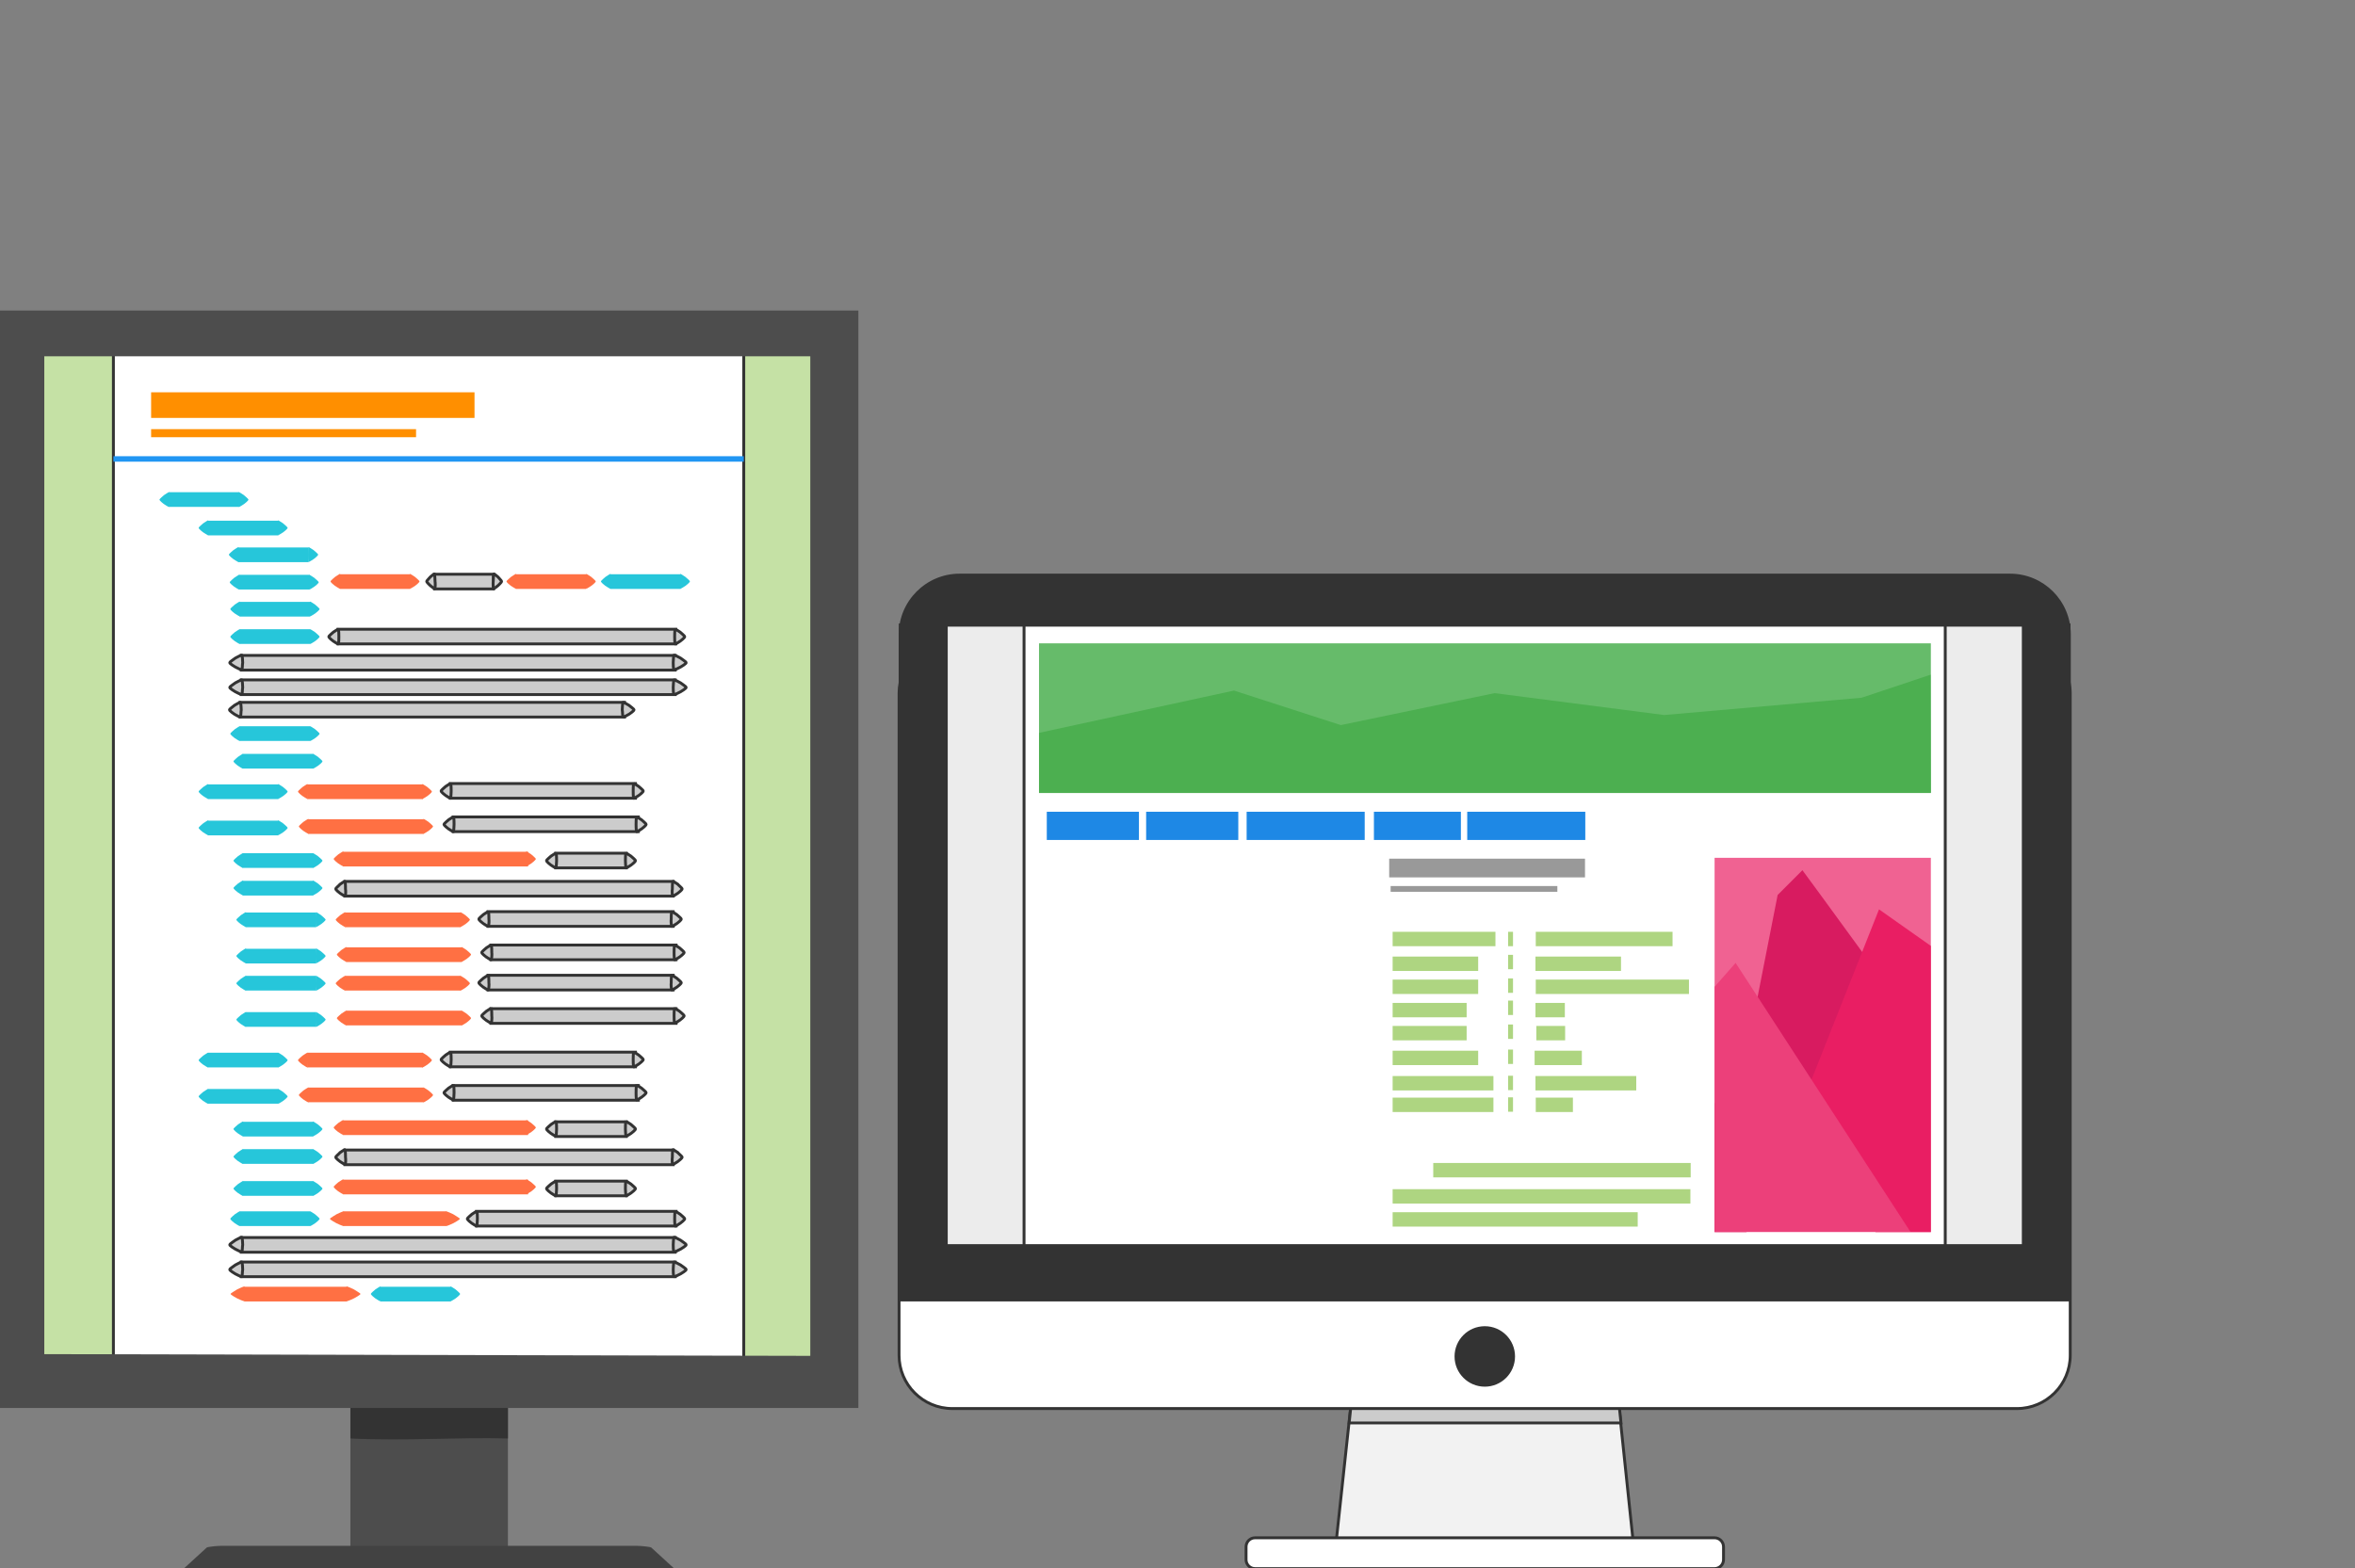 <?xml version="1.0" encoding="utf-8"?>
<!-- Generator: Adobe Illustrator 19.0.0, SVG Export Plug-In . SVG Version: 6.00 Build 0)  -->
<svg version="1.1" id="Layer_1" xmlns="http://www.w3.org/2000/svg" xmlns:xlink="http://www.w3.org/1999/xlink" x="0px" y="0px"
	 viewBox="334 -197.7 817.8 544.7" style="enable-background:new 334 -197.7 817.8 544.7;" xml:space="preserve">
<rect x="334" y="-197.7" width="817.8" height="544.7" fill="#808080" stroke="none"/>
<style type="text/css">
	.st0{fill:#4D4D4D;}
	.st1{fill:#333333;}
	.st2{fill:#C5E1A5;}
	.st3{fill:#FFFFFF;stroke:#333333;stroke-miterlimit:10;}
	.st4{fill:#424242;}
	.st5{fill:#FF8F00;}
	.st6{fill:#26C6DA;}
	.st7{fill:#CCCCCC;stroke:#333333;stroke-miterlimit:10;}
	.st8{fill:#FF7043;}
	.st9{fill:#2196F3;}
	.st10{fill:#F2F2F2;stroke:#333333;stroke-miterlimit:10;}
	.st11{fill:#ECECEC;stroke:#333333;stroke-miterlimit:10;}
	.st12{fill:#66BB6A;}
	.st13{fill:#1E88E5;}
	.st14{fill:#F06292;}
	.st15{fill:#D81B60;}
	.st16{fill:#999999;}
	.st17{fill:#AED581;}
	.st18{fill:#E91E63;}
	.st19{fill:#EC407A;}
	.st20{fill:#4CAF50;}
</style>
<g transform="translate(296.98 64.867)">
	<path class="st0" d="M158.7,191.9h54.7v85.8c-17.1-1-35,1.7-54.7,0V191.9z"/>
	<path class="st1" d="M158.7,191.9h54.7v45.2c-17.1-0.5-35,0.9-54.7,0V191.9z"/>
	<rect x="47.3" y="-149.4" class="st2" width="277.1" height="362.5"/>
	<rect x="76.4" y="-149.4" class="st3" width="218.9" height="362.5"/>
	<path class="st0" d="M37,226.5h298.1v-381.2H37V226.5z M52.4,207.8v-346.6h266v347.2L52.4,207.8z"/>
	<path class="st4" d="M102.2,283.1h167.6c0.9,0,2-0.3,1.6-0.6l-8.2-7.5c-0.3-0.3-3.8-0.6-4.7-0.6h-145c-0.9,0-4.4,0.3-4.7,0.6
		l-8.2,7.5C100.3,282.8,101.3,283.1,102.2,283.1z"/>
	<rect x="89.5" y="-126.3" class="st5" width="112.3" height="8.9"/>
	<rect x="95.6" y="-91.6" class="st6" width="24.5" height="5.1"/>
	<path class="st6" d="M95.7-86.5c-0.2,0.1-1.6-0.9-1.8-1s-1.5-1.2-1.5-1.5s1.4-1.4,1.6-1.6c0.2-0.1,1.6-1.1,1.7-1
		c0.2,0.1,0.2,2.3,0.2,2.6C95.9-88.7,95.8-86.6,95.7-86.5L95.7-86.5z"/>
	<path class="st6" d="M120-86.5c0.2,0.1,1.6-0.9,1.8-1s1.5-1.2,1.5-1.5s-1.4-1.4-1.6-1.6c-0.2-0.1-1.6-1.1-1.7-1
		c-0.2,0.1-0.2,2.3-0.2,2.6C119.8-88.7,119.9-86.6,120-86.5L120-86.5z"/>
	<rect x="109.2" y="-81.7" class="st6" width="24.5" height="5.1"/>
	<path class="st6" d="M109.3-76.7c-0.2,0.1-1.6-0.9-1.8-1s-1.5-1.2-1.5-1.5s1.4-1.4,1.6-1.6c0.2-0.1,1.6-1.1,1.7-1
		c0.2,0.1,0.2,2.3,0.2,2.6C109.5-78.9,109.4-76.8,109.3-76.7L109.3-76.7z"/>
	<path class="st6" d="M133.6-76.7c0.2,0.1,1.6-0.9,1.8-1s1.5-1.2,1.5-1.5s-1.4-1.4-1.6-1.6c-0.2-0.1-1.6-1.1-1.7-1
		c-0.2,0.1-0.2,2.3-0.2,2.6C133.4-78.9,133.5-76.8,133.6-76.7L133.6-76.7z"/>
	<rect x="119.7" y="-72.4" class="st6" width="24.5" height="5.1"/>
	<path class="st6" d="M119.8-67.4c-0.2,0.1-1.6-0.9-1.8-1s-1.5-1.2-1.5-1.5s1.4-1.4,1.6-1.6c0.2-0.1,1.6-1.1,1.7-1
		c0.2,0.1,0.2,2.3,0.2,2.6C120.1-69.6,120-67.5,119.8-67.4L119.8-67.4z"/>
	<path class="st6" d="M144.2-67.4c0.2,0.1,1.6-0.9,1.8-1s1.5-1.2,1.5-1.5s-1.4-1.4-1.6-1.6c-0.2-0.1-1.6-1.1-1.7-1
		c-0.2,0.1-0.2,2.3-0.2,2.6S144-67.5,144.2-67.4L144.2-67.4z"/>
	<rect x="120" y="-62.9" class="st6" width="24.5" height="5.1"/>
	<path class="st6" d="M120.1-57.8c-0.2,0.1-1.6-0.9-1.8-1s-1.5-1.2-1.5-1.5s1.4-1.4,1.6-1.6c0.2-0.1,1.6-1.1,1.7-1
		c0.2,0.1,0.2,2.3,0.2,2.6S120.3-57.9,120.1-57.8L120.1-57.8z"/>
	<path class="st6" d="M144.4-57.8c0.2,0.1,1.6-0.9,1.8-1s1.5-1.2,1.5-1.5s-1.4-1.4-1.6-1.6c-0.2-0.1-1.6-1.1-1.7-1
		c-0.2,0.1-0.2,2.3-0.2,2.6C144.2-60,144.3-57.9,144.4-57.8L144.4-57.8z"/>
	<rect x="120.2" y="-53.5" class="st6" width="24.5" height="5.1"/>
	<path class="st6" d="M120.3-48.5c-0.2,0.1-1.6-0.9-1.8-1S117-50.7,117-51s1.4-1.4,1.6-1.6c0.2-0.1,1.6-1.1,1.7-1
		c0.2,0.1,0.2,2.3,0.2,2.6C120.6-50.7,120.5-48.6,120.3-48.5L120.3-48.5z"/>
	<path class="st6" d="M144.7-48.5c0.2,0.1,1.6-0.9,1.8-1s1.5-1.2,1.5-1.5s-1.4-1.4-1.6-1.6c-0.2-0.1-1.6-1.1-1.7-1
		c-0.2,0.1-0.2,2.3-0.2,2.6C144.5-50.7,144.5-48.6,144.7-48.5L144.7-48.5z"/>
	<rect x="120.2" y="-44" class="st6" width="24.5" height="5.1"/>
	<path class="st6" d="M120.3-38.9c-0.2,0.1-1.6-0.9-1.8-1s-1.5-1.2-1.5-1.5s1.4-1.4,1.6-1.6c0.2-0.1,1.6-1.1,1.7-1
		c0.2,0.1,0.2,2.3,0.2,2.6C120.6-41.2,120.5-39,120.3-38.9L120.3-38.9z"/>
	<path class="st6" d="M144.7-38.9c0.2,0.1,1.6-0.9,1.8-1s1.5-1.2,1.5-1.5s-1.4-1.4-1.6-1.6c-0.2-0.1-1.6-1.1-1.7-1
		c-0.2,0.1-0.2,2.3-0.2,2.6C144.5-41.2,144.5-39,144.7-38.9L144.7-38.9z"/>
	<rect x="120.2" y="-10.3" class="st6" width="24.5" height="5.1"/>
	<path class="st6" d="M120.3-5.2c-0.2,0.1-1.6-0.9-1.8-1S117-7.4,117-7.7s1.4-1.4,1.6-1.6c0.2-0.1,1.6-1.1,1.7-1
		c0.2,0.1,0.2,2.3,0.2,2.6C120.6-7.4,120.5-5.3,120.3-5.2L120.3-5.2z"/>
	<path class="st6" d="M144.7-5.2c0.2,0.1,1.6-0.9,1.8-1s1.5-1.2,1.5-1.5s-1.4-1.4-1.6-1.6c-0.2-0.1-1.6-1.1-1.7-1
		c-0.2,0.1-0.2,2.3-0.2,2.6C144.5-7.4,144.5-5.3,144.7-5.2L144.7-5.2z"/>
	<rect x="121.3" y="-0.7" class="st6" width="24.5" height="5.1"/>
	<path class="st6" d="M121.4,4.4c-0.2,0.1-1.6-0.9-1.8-1s-1.5-1.2-1.5-1.5s1.4-1.4,1.6-1.6c0.2-0.1,1.6-1.1,1.7-1
		c0.2,0.1,0.2,2.3,0.2,2.6C121.6,2.1,121.5,4.2,121.4,4.4L121.4,4.4z"/>
	<path class="st6" d="M145.7,4.4c0.2,0.1,1.6-0.9,1.8-1s1.5-1.2,1.5-1.5s-1.4-1.4-1.6-1.6c-0.2-0.1-1.6-1.1-1.7-1
		c-0.2,0.1-0.2,2.3-0.2,2.6C145.5,2.1,145.5,4.2,145.7,4.4L145.7,4.4z"/>
	<rect x="109.2" y="9.9" class="st6" width="24.5" height="5.1"/>
	<path class="st6" d="M109.3,14.9c-0.2,0.1-1.6-0.9-1.8-1s-1.5-1.2-1.5-1.5s1.4-1.4,1.6-1.6c0.2-0.1,1.6-1.1,1.7-1
		c0.2,0.1,0.2,2.3,0.2,2.6C109.5,12.7,109.4,14.8,109.3,14.9L109.3,14.9z"/>
	<path class="st6" d="M133.6,14.9c0.2,0.1,1.6-0.9,1.8-1s1.5-1.2,1.5-1.5s-1.4-1.4-1.6-1.6c-0.2-0.1-1.6-1.1-1.7-1
		c-0.2,0.1-0.2,2.3-0.2,2.6C133.4,12.7,133.5,14.8,133.6,14.9L133.6,14.9z"/>
	<rect x="109.2" y="22.5" class="st6" width="24.5" height="5.1"/>
	<path class="st6" d="M109.3,27.5c-0.2,0.1-1.6-0.9-1.8-1S106,25.3,106,25s1.4-1.4,1.6-1.6c0.2-0.1,1.6-1.1,1.7-1
		c0.2,0.1,0.2,2.3,0.2,2.6C109.5,25.3,109.4,27.4,109.3,27.5L109.3,27.5z"/>
	<path class="st6" d="M133.6,27.5c0.2,0.1,1.6-0.9,1.8-1s1.5-1.2,1.5-1.5s-1.4-1.4-1.6-1.6c-0.2-0.1-1.6-1.1-1.7-1
		c-0.2,0.1-0.2,2.3-0.2,2.6C133.4,25.3,133.5,27.4,133.6,27.5L133.6,27.5z"/>
	<rect x="154.4" y="-44" class="st7" width="117.3" height="5.1"/>
	<path class="st7" d="M154.5-38.9c-0.2,0.1-1.6-0.9-1.8-1s-1.5-1.2-1.5-1.5s1.4-1.4,1.6-1.6c0.2-0.1,1.6-1.1,1.7-1
		c0.2,0.1,0.2,2.3,0.2,2.6C154.7-41.2,154.7-39,154.5-38.9L154.5-38.9z"/>
	<path class="st7" d="M271.5-38.9c0.2,0.1,1.6-0.9,1.8-1s1.5-1.2,1.5-1.5s-1.4-1.4-1.6-1.6c-0.2-0.1-1.6-1.1-1.7-1
		c-0.2,0.1-0.2,2.3-0.2,2.6C271.3-41.2,271.3-39,271.5-38.9L271.5-38.9z"/>
	<rect x="120.8" y="-34.9" class="st7" width="150.7" height="5.1"/>
	<path class="st7" d="M121-29.9c-0.2,0.1-2.1-0.9-2.3-1s-2-1.2-1.9-1.5c0-0.3,1.8-1.4,2-1.6c0.2-0.1,2-1.1,2.2-1s0.3,2.3,0.3,2.6
		C121.2-32.1,121.2-30,121-29.9L121-29.9z"/>
	<path class="st7" d="M271.1-29.9c0.2,0.1,2.1-0.9,2.3-1s2-1.2,1.9-1.5c0-0.3-1.8-1.4-2-1.6c-0.2-0.1-2-1.1-2.2-1s-0.3,2.3-0.3,2.6
		S270.8-30,271.1-29.9L271.1-29.9z"/>
	<rect x="120.8" y="-26.4" class="st7" width="150.7" height="5.1"/>
	<path class="st7" d="M121-21.3c-0.2,0.1-2.1-0.9-2.3-1s-2-1.2-1.9-1.5c0-0.3,1.8-1.4,2-1.6c0.2-0.1,2-1.1,2.2-1s0.3,2.3,0.3,2.6
		C121.2-23.5,121.2-21.4,121-21.3L121-21.3z"/>
	<path class="st7" d="M271.1-21.3c0.2,0.1,2.1-0.9,2.3-1s2-1.2,1.9-1.5c0-0.3-1.8-1.4-2-1.6c-0.2-0.1-2-1.1-2.2-1s-0.3,2.3-0.3,2.6
		S270.8-21.4,271.1-21.3L271.1-21.3z"/>
	<rect x="120.4" y="-18.6" class="st7" width="133.5" height="5.1"/>
	<path class="st7" d="M120.5-13.5c-0.2,0.1-1.9-0.9-2.1-1c-0.2-0.1-1.7-1.2-1.7-1.5s1.6-1.4,1.8-1.6c0.2-0.1,1.8-1.1,2-1
		s0.3,2.3,0.3,2.6C120.7-15.7,120.7-13.6,120.5-13.5L120.5-13.5z"/>
	<path class="st7" d="M253.4-13.5c0.2,0.1,1.9-0.9,2.1-1c0.2-0.1,1.7-1.2,1.7-1.5s-1.6-1.4-1.8-1.6c-0.2-0.1-1.8-1.1-2-1
		s-0.3,2.3-0.3,2.6C253.2-15.7,253.2-13.6,253.4-13.5L253.4-13.5z"/>
	<rect x="155" y="-63.1" class="st8" width="24.5" height="5.1"/>
	<path class="st8" d="M155.1-58.1c-0.2,0.1-1.6-0.9-1.8-1s-1.5-1.2-1.5-1.5s1.4-1.4,1.6-1.6c0.2-0.1,1.6-1.1,1.7-1
		c0.2,0.1,0.2,2.3,0.2,2.6C155.3-60.3,155.2-58.2,155.1-58.1L155.1-58.1z"/>
	<path class="st8" d="M179.4-58.1c0.2,0.1,1.6-0.9,1.8-1s1.5-1.2,1.5-1.5s-1.4-1.4-1.6-1.6c-0.2-0.1-1.6-1.1-1.7-1
		c-0.2,0.1-0.2,2.3-0.2,2.6C179.2-60.3,179.3-58.2,179.4-58.1L179.4-58.1z"/>
	<rect x="216.1" y="-63.1" class="st8" width="24.5" height="5.1"/>
	<path class="st8" d="M216.2-58.1c-0.2,0.1-1.6-0.9-1.8-1s-1.5-1.2-1.5-1.5s1.4-1.4,1.6-1.6c0.2-0.1,1.6-1.1,1.7-1
		c0.2,0.1,0.2,2.3,0.2,2.6C216.5-60.3,216.4-58.2,216.2-58.1L216.2-58.1z"/>
	<path class="st8" d="M240.6-58.1c0.2,0.1,1.6-0.9,1.8-1s1.5-1.2,1.5-1.5s-1.4-1.4-1.6-1.6c-0.2-0.1-1.6-1.1-1.7-1
		c-0.2,0.1-0.2,2.3-0.2,2.6C240.4-60.3,240.4-58.2,240.6-58.1L240.6-58.1z"/>
	<rect x="248.9" y="-63.1" class="st6" width="24.5" height="5.1"/>
	<path class="st6" d="M249-58.1c-0.2,0.1-1.6-0.9-1.8-1s-1.5-1.2-1.5-1.5s1.4-1.4,1.6-1.6c0.2-0.1,1.6-1.1,1.7-1
		c0.2,0.1,0.2,2.3,0.2,2.6C249.2-60.3,249.1-58.2,249-58.1L249-58.1z"/>
	<path class="st6" d="M273.3-58.1c0.2,0.1,1.6-0.9,1.8-1s1.5-1.2,1.5-1.5s-1.4-1.4-1.6-1.6c-0.2-0.1-1.6-1.1-1.7-1
		c-0.2,0.1-0.2,2.3-0.2,2.6C273.1-60.3,273.1-58.2,273.3-58.1L273.3-58.1z"/>
	<rect x="187.9" y="-63.1" class="st7" width="20.5" height="5.1"/>
	<path class="st7" d="M188-58.1c-0.1,0.1-1.4-0.9-1.5-1s-1.3-1.2-1.3-1.5s1.2-1.4,1.3-1.6c0.1-0.1,1.3-1.1,1.4-1
		c0.1,0.1,0.2,2.3,0.2,2.6C188.2-60.3,188.2-58.2,188-58.1L188-58.1z"/>
	<path class="st7" d="M208.4-58.1c0.1,0.1,1.4-0.9,1.5-1s1.3-1.2,1.3-1.5s-1.2-1.4-1.3-1.6c-0.1-0.1-1.3-1.1-1.4-1
		c-0.1,0.1-0.2,2.3-0.2,2.6C208.2-60.3,208.3-58.2,208.4-58.1L208.4-58.1z"/>
	<rect x="143.7" y="9.9" class="st8" width="40.2" height="5.1"/>
	<path class="st8" d="M143.8,14.9c-0.2,0.1-1.6-0.9-1.8-1s-1.5-1.2-1.5-1.5s1.4-1.4,1.6-1.6c0.2-0.1,1.6-1.1,1.7-1
		c0.2,0.1,0.2,2.3,0.2,2.6C144,12.7,143.9,14.8,143.8,14.9L143.8,14.9z"/>
	<path class="st8" d="M183.7,14.9c0.2,0.1,1.6-0.9,1.8-1s1.5-1.2,1.5-1.5s-1.4-1.4-1.6-1.6c-0.2-0.1-1.6-1.1-1.7-1
		c-0.2,0.1-0.2,2.3-0.2,2.6C183.5,12.7,183.5,14.8,183.7,14.9L183.7,14.9z"/>
	<rect x="144" y="22" class="st8" width="40.2" height="5.1"/>
	<path class="st8" d="M144.1,27c-0.2,0.1-1.6-0.9-1.8-1s-1.5-1.2-1.5-1.5s1.4-1.4,1.6-1.6c0.2-0.1,1.6-1.1,1.7-1
		c0.2,0.1,0.2,2.3,0.2,2.6C144.3,24.8,144.3,26.9,144.1,27L144.1,27z"/>
	<path class="st8" d="M184.1,27c0.2,0.1,1.6-0.9,1.8-1s1.5-1.2,1.5-1.5s-1.4-1.4-1.6-1.6c-0.2-0.1-1.6-1.1-1.7-1
		c-0.2,0.1-0.2,2.3-0.2,2.6C183.9,24.8,183.9,26.9,184.1,27L184.1,27z"/>
	<rect x="121.3" y="33.8" class="st6" width="24.5" height="5.1"/>
	<path class="st6" d="M121.4,38.9c-0.2,0.1-1.6-0.9-1.8-1s-1.5-1.2-1.5-1.5s1.4-1.4,1.6-1.6c0.2-0.1,1.6-1.1,1.7-1
		c0.2,0.1,0.2,2.3,0.2,2.6C121.6,36.6,121.5,38.7,121.4,38.9L121.4,38.9z"/>
	<path class="st6" d="M145.7,38.9c0.2,0.1,1.6-0.9,1.8-1s1.5-1.2,1.5-1.5s-1.4-1.4-1.6-1.6c-0.2-0.1-1.6-1.1-1.7-1
		c-0.2,0.1-0.2,2.3-0.2,2.6C145.5,36.6,145.5,38.7,145.7,38.9L145.7,38.9z"/>
	<rect x="156.1" y="33.3" class="st8" width="64.3" height="5.1"/>
	<path class="st8" d="M156.2,38.3c-0.2,0.1-1.6-0.9-1.8-1s-1.5-1.2-1.5-1.5s1.4-1.4,1.6-1.6c0.2-0.1,1.6-1.1,1.7-1
		c0.2,0.1,0.2,2.3,0.2,2.6C156.4,36.1,156.4,38.2,156.2,38.3L156.2,38.3z"/>
	<path class="st8" d="M219.8,38.3c0.2,0.1,1.6-0.9,1.8-1s1.5-1.2,1.5-1.5s-1.4-1.4-1.6-1.6c-0.2-0.1-1.6-1.1-1.7-1
		c-0.2,0.1-0.2,2.3-0.2,2.6C219.6,36.1,219.7,38.2,219.8,38.3L219.8,38.3z"/>
	<rect x="121.3" y="43.4" class="st6" width="24.5" height="5.1"/>
	<path class="st6" d="M121.4,48.4c-0.2,0.1-1.6-0.9-1.8-1s-1.5-1.2-1.5-1.5s1.4-1.4,1.6-1.6c0.2-0.1,1.6-1.1,1.7-1
		c0.2,0.1,0.2,2.3,0.2,2.6C121.6,46.2,121.5,48.3,121.4,48.4L121.4,48.4z"/>
	<path class="st6" d="M145.7,48.4c0.2,0.1,1.6-0.9,1.8-1s1.5-1.2,1.5-1.5s-1.4-1.4-1.6-1.6c-0.2-0.1-1.6-1.1-1.7-1
		c-0.2,0.1-0.2,2.3-0.2,2.6C145.5,46.2,145.5,48.3,145.7,48.4L145.7,48.4z"/>
	<rect x="89.5" y="-113.5" class="st5" width="92" height="2.8"/>
	<rect x="76.4" y="-104.1" class="st9" width="218.9" height="1.9"/>
	<rect x="193.4" y="9.6" class="st7" width="64.3" height="5.1"/>
	<path class="st7" d="M193.5,14.7c-0.2,0.1-1.6-0.9-1.8-1s-1.5-1.2-1.5-1.5s1.4-1.4,1.6-1.6c0.2-0.1,1.6-1.1,1.7-1
		c0.2,0.1,0.2,2.3,0.2,2.6S193.6,14.6,193.5,14.7L193.5,14.7z"/>
	<path class="st7" d="M257.1,14.7c0.2,0.1,1.6-0.9,1.8-1s1.5-1.2,1.5-1.5s-1.4-1.4-1.6-1.6c-0.2-0.1-1.6-1.1-1.7-1
		c-0.2,0.1-0.2,2.3-0.2,2.6S256.9,14.6,257.1,14.7L257.1,14.7z"/>
	<rect x="194.4" y="21.2" class="st7" width="64.3" height="5.1"/>
	<path class="st7" d="M194.5,26.3c-0.2,0.1-1.6-0.9-1.8-1s-1.5-1.2-1.5-1.5s1.4-1.4,1.6-1.6c0.2-0.1,1.6-1.1,1.7-1
		c0.2,0.1,0.2,2.3,0.2,2.6C194.7,24,194.6,26.1,194.5,26.3L194.5,26.3z"/>
	<path class="st7" d="M258.1,26.3c0.2,0.1,1.6-0.9,1.8-1s1.5-1.2,1.5-1.5s-1.4-1.4-1.6-1.6c-0.2-0.1-1.6-1.1-1.7-1
		c-0.2,0.1-0.2,2.3-0.2,2.6C257.9,24,257.9,26.1,258.1,26.3L258.1,26.3z"/>
	<rect x="230" y="33.8" class="st7" width="24.5" height="5.1"/>
	<path class="st7" d="M230.1,38.9c-0.2,0.1-1.6-0.9-1.8-1s-1.5-1.2-1.5-1.5s1.4-1.4,1.6-1.6c0.2-0.1,1.6-1.1,1.7-1
		c0.2,0.1,0.2,2.3,0.2,2.6C230.3,36.6,230.2,38.7,230.1,38.9L230.1,38.9z"/>
	<path class="st7" d="M254.4,38.9c0.2,0.1,1.6-0.9,1.8-1s1.5-1.2,1.5-1.5s-1.4-1.4-1.6-1.6c-0.2-0.1-1.6-1.1-1.7-1
		c-0.2,0.1-0.2,2.3-0.2,2.6C254.2,36.6,254.3,38.7,254.4,38.9L254.4,38.9z"/>
	<rect x="156.8" y="43.6" class="st7" width="114" height="5.1"/>
	<path class="st7" d="M156.9,48.7c-0.2,0.1-1.6-0.9-1.8-1s-1.5-1.2-1.5-1.5s1.4-1.4,1.5-1.6c0.2-0.1,1.5-1.1,1.7-1s0.2,2.3,0.2,2.6
		C157.1,46.4,157.1,48.6,156.9,48.7L156.9,48.7z"/>
	<path class="st7" d="M270.6,48.7c0.2,0.1,1.6-0.9,1.8-1s1.5-1.2,1.5-1.5s-1.4-1.4-1.5-1.6c-0.2-0.1-1.5-1.1-1.7-1s-0.2,2.3-0.2,2.6
		C270.4,46.4,270.4,48.6,270.6,48.7L270.6,48.7z"/>
	<rect x="122.3" y="54.4" class="st6" width="24.5" height="5.1"/>
	<path class="st6" d="M122.4,59.4c-0.2,0.1-1.6-0.9-1.8-1s-1.5-1.2-1.5-1.5s1.4-1.4,1.6-1.6c0.2-0.1,1.6-1.1,1.7-1
		c0.2,0.1,0.2,2.3,0.2,2.6C122.7,57.2,122.6,59.3,122.4,59.4L122.4,59.4z"/>
	<path class="st6" d="M146.8,59.4c0.2,0.1,1.6-0.9,1.8-1s1.5-1.2,1.5-1.5s-1.4-1.4-1.6-1.6c-0.2-0.1-1.6-1.1-1.7-1
		c-0.2,0.1-0.2,2.3-0.2,2.6C146.6,57.2,146.6,59.3,146.8,59.4L146.8,59.4z"/>
	<rect x="122.3" y="67" class="st6" width="24.5" height="5.1"/>
	<path class="st6" d="M122.4,72c-0.2,0.1-1.6-0.9-1.8-1s-1.5-1.2-1.5-1.5s1.4-1.4,1.6-1.6c0.2-0.1,1.6-1.1,1.7-1
		c0.2,0.1,0.2,2.3,0.2,2.6C122.7,69.8,122.6,71.9,122.4,72L122.4,72z"/>
	<path class="st6" d="M146.8,72c0.2,0.1,1.6-0.9,1.8-1s1.5-1.2,1.5-1.5s-1.4-1.4-1.6-1.6c-0.2-0.1-1.6-1.1-1.7-1
		c-0.2,0.1-0.2,2.3-0.2,2.6C146.6,69.8,146.6,71.9,146.8,72L146.8,72z"/>
	<rect x="156.8" y="54.4" class="st8" width="40.2" height="5.1"/>
	<path class="st8" d="M156.9,59.4c-0.2,0.1-1.6-0.9-1.8-1s-1.5-1.2-1.5-1.5s1.4-1.4,1.6-1.6c0.2-0.1,1.6-1.1,1.7-1
		c0.2,0.1,0.2,2.3,0.2,2.6C157.1,57.2,157.1,59.3,156.9,59.4L156.9,59.4z"/>
	<path class="st8" d="M196.9,59.4c0.2,0.1,1.6-0.9,1.8-1s1.5-1.2,1.5-1.5s-1.4-1.4-1.6-1.6c-0.2-0.1-1.6-1.1-1.7-1
		c-0.2,0.1-0.2,2.3-0.2,2.6C196.7,57.2,196.7,59.3,196.9,59.4L196.9,59.4z"/>
	<rect x="157.2" y="66.5" class="st8" width="40.2" height="5.1"/>
	<path class="st8" d="M157.3,71.5c-0.2,0.1-1.6-0.9-1.8-1S154,69.3,154,69s1.4-1.4,1.6-1.6c0.2-0.1,1.6-1.1,1.7-1
		c0.2,0.1,0.2,2.3,0.2,2.6C157.5,69.3,157.5,71.4,157.3,71.5L157.3,71.5z"/>
	<path class="st8" d="M197.3,71.5c0.2,0.1,1.6-0.9,1.8-1s1.5-1.2,1.5-1.5s-1.4-1.4-1.6-1.6c-0.2-0.1-1.6-1.1-1.7-1
		c-0.2,0.1-0.2,2.3-0.2,2.6C197,69.3,197.1,71.4,197.3,71.5L197.3,71.5z"/>
	<rect x="206.5" y="54.1" class="st7" width="64.3" height="5.1"/>
	<path class="st7" d="M206.6,59.2c-0.2,0.1-1.6-0.9-1.8-1s-1.5-1.2-1.5-1.5s1.4-1.4,1.6-1.6c0.2-0.1,1.6-1.1,1.7-1
		c0.2,0.1,0.2,2.3,0.2,2.6C206.9,57,206.8,59.1,206.6,59.2L206.6,59.2z"/>
	<path class="st7" d="M270.3,59.2c0.2,0.1,1.6-0.9,1.8-1s1.5-1.2,1.5-1.5s-1.4-1.4-1.6-1.6c-0.2-0.1-1.6-1.1-1.7-1
		c-0.2,0.1-0.2,2.3-0.2,2.6C270,57,270.1,59.1,270.3,59.2L270.3,59.2z"/>
	<rect x="207.5" y="65.7" class="st7" width="64.3" height="5.1"/>
	<path class="st7" d="M207.6,70.8c-0.2,0.1-1.6-0.9-1.8-1s-1.5-1.2-1.5-1.5s1.4-1.4,1.6-1.6c0.2-0.1,1.6-1.1,1.7-1
		c0.2,0.1,0.2,2.3,0.2,2.6C207.9,68.5,207.8,70.6,207.6,70.8L207.6,70.8z"/>
	<path class="st7" d="M271.3,70.8c0.2,0.1,1.6-0.9,1.8-1s1.5-1.2,1.5-1.5s-1.4-1.4-1.6-1.6c-0.2-0.1-1.6-1.1-1.7-1
		c-0.2,0.1-0.2,2.3-0.2,2.6C271.1,68.5,271.1,70.6,271.3,70.8L271.3,70.8z"/>
	<rect x="122.3" y="76.4" class="st6" width="24.5" height="5.1"/>
	<path class="st6" d="M122.4,81.5c-0.2,0.1-1.6-0.9-1.8-1s-1.5-1.2-1.5-1.5s1.4-1.4,1.6-1.6c0.2-0.1,1.6-1.1,1.7-1
		c0.2,0.1,0.2,2.3,0.2,2.6C122.7,79.3,122.6,81.4,122.4,81.5L122.4,81.5z"/>
	<path class="st6" d="M146.8,81.5c0.2,0.1,1.6-0.9,1.8-1s1.5-1.2,1.5-1.5s-1.4-1.4-1.6-1.6c-0.2-0.1-1.6-1.1-1.7-1
		c-0.2,0.1-0.2,2.3-0.2,2.6C146.6,79.3,146.6,81.4,146.8,81.5L146.8,81.5z"/>
	<rect x="122.3" y="89" class="st6" width="24.5" height="5.1"/>
	<path class="st6" d="M122.4,94.1c-0.2,0.1-1.6-0.9-1.8-1s-1.5-1.2-1.5-1.5s1.4-1.4,1.6-1.6c0.2-0.1,1.6-1.1,1.7-1
		c0.2,0.1,0.2,2.3,0.2,2.6C122.7,91.9,122.6,94,122.4,94.1L122.4,94.1z"/>
	<path class="st6" d="M146.8,94.1c0.2,0.1,1.6-0.9,1.8-1s1.5-1.2,1.5-1.5s-1.4-1.4-1.6-1.6c-0.2-0.1-1.6-1.1-1.7-1
		c-0.2,0.1-0.2,2.3-0.2,2.6S146.6,94,146.8,94.1L146.8,94.1z"/>
	<rect x="156.8" y="76.4" class="st8" width="40.2" height="5.1"/>
	<path class="st8" d="M156.9,81.5c-0.2,0.1-1.6-0.9-1.8-1s-1.5-1.2-1.5-1.5s1.4-1.4,1.6-1.6c0.2-0.1,1.6-1.1,1.7-1
		c0.2,0.1,0.2,2.3,0.2,2.6C157.1,79.3,157.1,81.4,156.9,81.5L156.9,81.5z"/>
	<path class="st8" d="M196.9,81.5c0.2,0.1,1.6-0.9,1.8-1s1.5-1.2,1.5-1.5s-1.4-1.4-1.6-1.6c-0.2-0.1-1.6-1.1-1.7-1
		c-0.2,0.1-0.2,2.3-0.2,2.6C196.7,79.3,196.7,81.4,196.9,81.5L196.9,81.5z"/>
	<rect x="157.2" y="88.5" class="st8" width="40.2" height="5.1"/>
	<path class="st8" d="M157.3,93.6c-0.2,0.1-1.6-0.9-1.8-1s-1.5-1.2-1.5-1.5s1.4-1.4,1.6-1.6c0.2-0.1,1.6-1.1,1.7-1
		c0.2,0.1,0.2,2.3,0.2,2.6S157.5,93.5,157.3,93.6L157.3,93.6z"/>
	<path class="st8" d="M197.3,93.6c0.2,0.1,1.6-0.9,1.8-1s1.5-1.2,1.5-1.5s-1.4-1.4-1.6-1.6c-0.2-0.1-1.6-1.1-1.7-1
		c-0.2,0.1-0.2,2.3-0.2,2.6C197,91.4,197.1,93.5,197.3,93.6L197.3,93.6z"/>
	<rect x="206.5" y="76.2" class="st7" width="64.3" height="5.1"/>
	<path class="st7" d="M206.6,81.3c-0.2,0.1-1.6-0.9-1.8-1s-1.5-1.2-1.5-1.5s1.4-1.4,1.6-1.6c0.2-0.1,1.6-1.1,1.7-1
		c0.2,0.1,0.2,2.3,0.2,2.6C206.9,79,206.8,81.1,206.6,81.3L206.6,81.3z"/>
	<path class="st7" d="M270.3,81.3c0.2,0.1,1.6-0.9,1.8-1s1.5-1.2,1.5-1.5s-1.4-1.4-1.6-1.6c-0.2-0.1-1.6-1.1-1.7-1
		c-0.2,0.1-0.2,2.3-0.2,2.6C270,79,270.1,81.1,270.3,81.3L270.3,81.3z"/>
	<rect x="207.5" y="87.8" class="st7" width="64.3" height="5.1"/>
	<path class="st7" d="M207.6,92.8c-0.2,0.1-1.6-0.9-1.8-1s-1.5-1.2-1.5-1.5s1.4-1.4,1.6-1.6c0.2-0.1,1.6-1.1,1.7-1
		c0.2,0.1,0.2,2.3,0.2,2.6C207.9,90.6,207.8,92.7,207.6,92.8L207.6,92.8z"/>
	<path class="st7" d="M271.3,92.8c0.2,0.1,1.6-0.9,1.8-1s1.5-1.2,1.5-1.5s-1.4-1.4-1.6-1.6c-0.2-0.1-1.6-1.1-1.7-1
		c-0.2,0.1-0.2,2.3-0.2,2.6C271.1,90.6,271.1,92.7,271.3,92.8L271.3,92.8z"/>
	<rect x="109.2" y="103.1" class="st6" width="24.5" height="5.1"/>
	<path class="st6" d="M109.3,108.2c-0.2,0.1-1.6-0.9-1.8-1s-1.5-1.2-1.5-1.5s1.4-1.4,1.6-1.6c0.2-0.1,1.6-1.1,1.7-1
		c0.2,0.1,0.2,2.3,0.2,2.6S109.4,108.1,109.3,108.2L109.3,108.2z"/>
	<path class="st6" d="M133.6,108.2c0.2,0.1,1.6-0.9,1.8-1s1.5-1.2,1.5-1.5s-1.4-1.4-1.6-1.6c-0.2-0.1-1.6-1.1-1.7-1
		c-0.2,0.1-0.2,2.3-0.2,2.6S133.5,108.1,133.6,108.2L133.6,108.2z"/>
	<rect x="109.2" y="115.7" class="st6" width="24.5" height="5.1"/>
	<path class="st6" d="M109.3,120.8c-0.2,0.1-1.6-0.9-1.8-1s-1.5-1.2-1.5-1.5s1.4-1.4,1.6-1.6c0.2-0.1,1.6-1.1,1.7-1
		c0.2,0.1,0.2,2.3,0.2,2.6S109.4,120.7,109.3,120.8L109.3,120.8z"/>
	<path class="st6" d="M133.6,120.8c0.2,0.1,1.6-0.9,1.8-1s1.5-1.2,1.5-1.5s-1.4-1.4-1.6-1.6c-0.2-0.1-1.6-1.1-1.7-1
		c-0.2,0.1-0.2,2.3-0.2,2.6S133.5,120.7,133.6,120.8L133.6,120.8z"/>
	<rect x="143.7" y="103.1" class="st8" width="40.2" height="5.1"/>
	<path class="st8" d="M143.8,108.2c-0.2,0.1-1.6-0.9-1.8-1s-1.5-1.2-1.5-1.5s1.4-1.4,1.6-1.6c0.2-0.1,1.6-1.1,1.7-1
		c0.2,0.1,0.2,2.3,0.2,2.6S143.9,108.1,143.8,108.2L143.8,108.2z"/>
	<path class="st8" d="M183.7,108.2c0.2,0.1,1.6-0.9,1.8-1s1.5-1.2,1.5-1.5s-1.4-1.4-1.6-1.6c-0.2-0.1-1.6-1.1-1.7-1
		c-0.2,0.1-0.2,2.3-0.2,2.6S183.5,108.1,183.7,108.2L183.7,108.2z"/>
	<rect x="144" y="115.2" class="st8" width="40.2" height="5.1"/>
	<path class="st8" d="M144.1,120.3c-0.2,0.1-1.6-0.9-1.8-1s-1.5-1.2-1.5-1.5s1.4-1.4,1.6-1.6c0.2-0.1,1.6-1.1,1.7-1
		c0.2,0.1,0.2,2.3,0.2,2.6C144.3,118,144.3,120.2,144.1,120.3L144.1,120.3z"/>
	<path class="st8" d="M184.1,120.3c0.2,0.1,1.6-0.9,1.8-1s1.5-1.2,1.5-1.5s-1.4-1.4-1.6-1.6c-0.2-0.1-1.6-1.1-1.7-1
		c-0.2,0.1-0.2,2.3-0.2,2.6C183.9,118,183.9,120.2,184.1,120.3L184.1,120.3z"/>
	<rect x="193.4" y="102.9" class="st7" width="64.3" height="5.1"/>
	<path class="st7" d="M193.5,108c-0.2,0.1-1.6-0.9-1.8-1s-1.5-1.2-1.5-1.5s1.4-1.4,1.6-1.6c0.2-0.1,1.6-1.1,1.7-1
		c0.2,0.1,0.2,2.3,0.2,2.6C193.7,105.7,193.6,107.8,193.5,108L193.5,108z"/>
	<path class="st7" d="M257.1,108c0.2,0.1,1.6-0.9,1.8-1s1.5-1.2,1.5-1.5s-1.4-1.4-1.6-1.6c-0.2-0.1-1.6-1.1-1.7-1
		c-0.2,0.1-0.2,2.3-0.2,2.6C256.9,105.7,256.9,107.8,257.1,108L257.1,108z"/>
	<rect x="194.4" y="114.5" class="st7" width="64.3" height="5.1"/>
	<path class="st7" d="M194.5,119.5c-0.2,0.1-1.6-0.9-1.8-1s-1.5-1.2-1.5-1.5s1.4-1.4,1.6-1.6c0.2-0.1,1.6-1.1,1.7-1
		c0.2,0.1,0.2,2.3,0.2,2.6S194.6,119.4,194.5,119.5L194.5,119.5z"/>
	<path class="st7" d="M258.1,119.5c0.2,0.1,1.6-0.9,1.8-1s1.5-1.2,1.5-1.5s-1.4-1.4-1.6-1.6c-0.2-0.1-1.6-1.1-1.7-1
		c-0.2,0.1-0.2,2.3-0.2,2.6S257.9,119.4,258.1,119.5L258.1,119.5z"/>
	<rect x="121.3" y="127.1" class="st6" width="24.5" height="5.1"/>
	<path class="st6" d="M121.4,132.1c-0.2,0.1-1.6-0.9-1.8-1s-1.5-1.2-1.5-1.5s1.4-1.4,1.6-1.6c0.2-0.1,1.6-1.1,1.7-1
		c0.2,0.1,0.2,2.3,0.2,2.6S121.5,132,121.4,132.1L121.4,132.1z"/>
	<path class="st6" d="M145.7,132.1c0.2,0.1,1.6-0.9,1.8-1s1.5-1.2,1.5-1.5s-1.4-1.4-1.6-1.6c-0.2-0.1-1.6-1.1-1.7-1
		c-0.2,0.1-0.2,2.3-0.2,2.6S145.5,132,145.7,132.1L145.7,132.1z"/>
	<rect x="156.1" y="126.6" class="st8" width="64.3" height="5.1"/>
	<path class="st8" d="M156.2,131.6c-0.2,0.1-1.6-0.9-1.8-1s-1.5-1.2-1.5-1.5s1.4-1.4,1.6-1.6c0.2-0.1,1.6-1.1,1.7-1
		c0.2,0.1,0.2,2.3,0.2,2.6C156.4,129.4,156.4,131.5,156.2,131.6L156.2,131.6z"/>
	<path class="st8" d="M219.8,131.6c0.2,0.1,1.6-0.9,1.8-1s1.5-1.2,1.5-1.5s-1.4-1.4-1.6-1.6c-0.2-0.1-1.6-1.1-1.7-1
		c-0.2,0.1-0.2,2.3-0.2,2.6S219.7,131.5,219.8,131.6L219.8,131.6z"/>
	<rect x="121.3" y="136.6" class="st6" width="24.5" height="5.1"/>
	<path class="st6" d="M121.4,141.7c-0.2,0.1-1.6-0.9-1.8-1s-1.5-1.2-1.5-1.5s1.4-1.4,1.6-1.6c0.2-0.1,1.6-1.1,1.7-1
		c0.2,0.1,0.2,2.3,0.2,2.6C121.6,139.4,121.5,141.6,121.4,141.7L121.4,141.7z"/>
	<path class="st6" d="M145.7,141.7c0.2,0.1,1.6-0.9,1.8-1s1.5-1.2,1.5-1.5s-1.4-1.4-1.6-1.6c-0.2-0.1-1.6-1.1-1.7-1
		c-0.2,0.1-0.2,2.3-0.2,2.6C145.5,139.4,145.5,141.6,145.7,141.7L145.7,141.7z"/>
	<rect x="230" y="127.1" class="st7" width="24.5" height="5.1"/>
	<path class="st7" d="M230.1,132.1c-0.2,0.1-1.6-0.9-1.8-1s-1.5-1.2-1.5-1.5s1.4-1.4,1.6-1.6c0.2-0.1,1.6-1.1,1.7-1
		c0.2,0.1,0.2,2.3,0.2,2.6S230.2,132,230.1,132.1L230.1,132.1z"/>
	<path class="st7" d="M254.4,132.1c0.2,0.1,1.6-0.9,1.8-1s1.5-1.2,1.5-1.5s-1.4-1.4-1.6-1.6c-0.2-0.1-1.6-1.1-1.7-1
		c-0.2,0.1-0.2,2.3-0.2,2.6C254.2,129.9,254.3,132,254.4,132.1L254.4,132.1z"/>
	<rect x="156.8" y="136.9" class="st7" width="114" height="5.1"/>
	<path class="st7" d="M156.9,141.9c-0.2,0.1-1.6-0.9-1.8-1s-1.5-1.2-1.5-1.5s1.4-1.4,1.5-1.6c0.2-0.1,1.5-1.1,1.7-1s0.2,2.3,0.2,2.6
		C157.1,139.7,157.1,141.8,156.9,141.9L156.9,141.9z"/>
	<path class="st7" d="M270.6,141.9c0.2,0.1,1.6-0.9,1.8-1s1.5-1.2,1.5-1.5s-1.4-1.4-1.5-1.6c-0.2-0.1-1.5-1.1-1.7-1
		s-0.2,2.3-0.2,2.6C270.4,139.7,270.4,141.8,270.6,141.9L270.6,141.9z"/>
	<rect x="121.3" y="147.7" class="st6" width="24.5" height="5.1"/>
	<path class="st6" d="M121.4,152.8c-0.2,0.1-1.6-0.9-1.8-1s-1.5-1.2-1.5-1.5s1.4-1.4,1.6-1.6c0.2-0.1,1.6-1.1,1.7-1
		c0.2,0.1,0.2,2.3,0.2,2.6C121.6,150.5,121.5,152.6,121.4,152.8L121.4,152.8z"/>
	<path class="st6" d="M145.7,152.8c0.2,0.1,1.6-0.9,1.8-1s1.5-1.2,1.5-1.5s-1.4-1.4-1.6-1.6c-0.2-0.1-1.6-1.1-1.7-1
		c-0.2,0.1-0.2,2.3-0.2,2.6C145.5,150.5,145.5,152.6,145.7,152.8L145.7,152.8z"/>
	<rect x="156.1" y="147.2" class="st8" width="64.3" height="5.1"/>
	<path class="st8" d="M156.2,152.2c-0.2,0.1-1.6-0.9-1.8-1s-1.5-1.2-1.5-1.5s1.4-1.4,1.6-1.6c0.2-0.1,1.6-1.1,1.7-1
		c0.2,0.1,0.2,2.3,0.2,2.6C156.4,150,156.4,152.1,156.2,152.2L156.2,152.2z"/>
	<path class="st8" d="M219.8,152.2c0.2,0.1,1.6-0.9,1.8-1s1.5-1.2,1.5-1.5s-1.4-1.4-1.6-1.6c-0.2-0.1-1.6-1.1-1.7-1
		c-0.2,0.1-0.2,2.3-0.2,2.6S219.7,152.1,219.8,152.2L219.8,152.2z"/>
	<rect x="230" y="147.7" class="st7" width="24.5" height="5.1"/>
	<path class="st7" d="M230.1,152.8c-0.2,0.1-1.6-0.9-1.8-1s-1.5-1.2-1.5-1.5s1.4-1.4,1.6-1.6c0.2-0.1,1.6-1.1,1.7-1
		c0.2,0.1,0.2,2.3,0.2,2.6C230.3,150.5,230.2,152.6,230.1,152.8L230.1,152.8z"/>
	<path class="st7" d="M254.4,152.8c0.2,0.1,1.6-0.9,1.8-1s1.5-1.2,1.5-1.5s-1.4-1.4-1.6-1.6c-0.2-0.1-1.6-1.1-1.7-1
		c-0.2,0.1-0.2,2.3-0.2,2.6C254.2,150.5,254.3,152.6,254.4,152.8L254.4,152.8z"/>
	<rect x="120.2" y="158.2" class="st6" width="24.5" height="5.1"/>
	<path class="st6" d="M120.3,163.3c-0.2,0.1-1.6-0.9-1.8-1s-1.5-1.2-1.5-1.5s1.4-1.4,1.6-1.6c0.2-0.1,1.6-1.1,1.7-1
		c0.2,0.1,0.2,2.3,0.2,2.6C120.6,161,120.5,163.1,120.3,163.3L120.3,163.3z"/>
	<path class="st6" d="M144.7,163.3c0.2,0.1,1.6-0.9,1.8-1s1.5-1.2,1.5-1.5s-1.4-1.4-1.6-1.6c-0.2-0.1-1.6-1.1-1.7-1
		c-0.2,0.1-0.2,2.3-0.2,2.6C144.5,161,144.5,163.1,144.7,163.3L144.7,163.3z"/>
	<rect x="202.5" y="158.2" class="st7" width="69.3" height="5.1"/>
	<path class="st7" d="M202.6,163.3c-0.2,0.1-1.6-0.9-1.8-1s-1.5-1.2-1.5-1.5s1.4-1.4,1.6-1.6c0.2-0.1,1.6-1.1,1.7-1
		c0.2,0.1,0.2,2.3,0.2,2.6C202.8,161,202.7,163.1,202.6,163.3L202.6,163.3z"/>
	<path class="st7" d="M271.5,163.3c0.2,0.1,1.6-0.9,1.8-1s1.5-1.2,1.5-1.5s-1.4-1.4-1.6-1.6c-0.2-0.1-1.6-1.1-1.7-1
		c-0.2,0.1-0.2,2.3-0.2,2.6C271.3,161,271.3,163.1,271.5,163.3L271.5,163.3z"/>
	<rect x="120.8" y="167.3" class="st7" width="150.7" height="5.1"/>
	<path class="st7" d="M121,172.3c-0.2,0.1-2.1-0.9-2.3-1s-2-1.2-1.9-1.5c0-0.3,1.8-1.4,2-1.6c0.2-0.1,2-1.1,2.2-1s0.3,2.3,0.3,2.6
		C121.2,170.1,121.2,172.2,121,172.3L121,172.3z"/>
	<path class="st7" d="M271.1,172.3c0.2,0.1,2.1-0.9,2.3-1s2-1.2,1.9-1.5c0-0.3-1.8-1.4-2-1.6c-0.2-0.1-2-1.1-2.2-1s-0.3,2.3-0.3,2.6
		S270.8,172.2,271.1,172.3L271.1,172.3z"/>
	<rect x="120.8" y="175.8" class="st7" width="150.7" height="5.1"/>
	<path class="st7" d="M121,180.9c-0.2,0.1-2.1-0.9-2.3-1s-2-1.2-1.9-1.5c0-0.3,1.8-1.4,2-1.6c0.2-0.1,2-1.1,2.2-1s0.3,2.3,0.3,2.6
		C121.2,178.6,121.2,180.8,121,180.9L121,180.9z"/>
	<path class="st7" d="M271.1,180.9c0.2,0.1,2.1-0.9,2.3-1s2-1.2,1.9-1.5c0-0.3-1.8-1.4-2-1.6c-0.2-0.1-2-1.1-2.2-1s-0.3,2.3-0.3,2.6
		C270.8,178.6,270.8,180.8,271.1,180.9L271.1,180.9z"/>
	<rect x="156.3" y="158.2" class="st8" width="35.7" height="5.1"/>
	<path class="st8" d="M156.4,163.3c-0.3,0.1-2.4-0.9-2.6-1c-0.2-0.1-2.2-1.2-2.2-1.5s2.1-1.4,2.3-1.6c0.2-0.1,2.3-1.1,2.5-1
		s0.3,2.3,0.3,2.6C156.7,161,156.6,163.1,156.4,163.3L156.4,163.3z"/>
	<path class="st8" d="M191.9,163.3c0.3,0.1,2.4-0.9,2.6-1c0.2-0.1,2.2-1.2,2.2-1.5s-2.1-1.4-2.3-1.6c-0.2-0.1-2.3-1.1-2.5-1
		s-0.3,2.3-0.3,2.6C191.6,161,191.7,163.1,191.9,163.3L191.9,163.3z"/>
	<rect x="169.1" y="184.4" class="st6" width="24.5" height="5.1"/>
	<path class="st6" d="M193.5,189.4c0.2,0.1,1.6-0.9,1.8-1s1.5-1.2,1.5-1.5s-1.4-1.4-1.6-1.6c-0.2-0.1-1.6-1.1-1.7-1
		c-0.2,0.1-0.2,2.3-0.2,2.6C193.2,187.2,193.3,189.3,193.5,189.4L193.5,189.4z"/>
	<path class="st6" d="M169.1,189.4c-0.2,0.1-1.6-0.9-1.8-1s-1.5-1.2-1.5-1.5s1.4-1.4,1.6-1.6c0.2-0.1,1.6-1.1,1.7-1
		c0.2,0.1,0.2,2.3,0.2,2.6C169.3,187.2,169.3,189.3,169.1,189.4L169.1,189.4z"/>
	<rect x="121.8" y="184.4" class="st8" width="35.7" height="5.1"/>
	<path class="st8" d="M157.4,189.4c0.3,0.1,2.4-0.9,2.6-1c0.2-0.1,2.2-1.2,2.2-1.5s-2.1-1.4-2.3-1.6c-0.2-0.1-2.3-1.1-2.5-1
		s-0.3,2.3-0.3,2.6C157.1,187.2,157.2,189.3,157.4,189.4L157.4,189.4z"/>
	<path class="st8" d="M121.9,189.4c-0.3,0.1-2.4-0.9-2.6-1c-0.2-0.1-2.2-1.2-2.2-1.5s2.1-1.4,2.3-1.6c0.2-0.1,2.3-1.1,2.5-1
		s0.3,2.3,0.3,2.6C122.2,187.2,122.1,189.3,121.9,189.4L121.9,189.4z"/>
	<g transform="translate(-707.27)">
		<path class="st10" d="M1215.1,209.8l89.9,2l7.4,70.4h-105.1L1215.1,209.8z"/>
		<path class="st7" d="M1215.1,209.8l-2.3,21.9h94.4l-2.1-19.9L1215.1,209.8L1215.1,209.8z"/>
		<path class="st3" d="M1075,226.7h369.7c10.2,0,18.5-8.3,18.5-18.5v-230c0-10.2-8.3-18.5-18.5-18.5H1075
			c-10.2,0-18.5,8.3-18.5,18.5v230C1056.5,218.4,1064.8,226.7,1075,226.7z"/>
		<path class="st1" d="M1056.4-46v235.5h406.9V-46H1056.4z M1066-33.9h386l-51.8,194L1111,140.8L1066-33.9z"/>
		<path class="st1" d="M1077.5-63.3h364.8c11.6,0,21.1,9.4,21.1,21.1v70c0,11.6-9.4,21.1-21.1,21.1h-364.8
			c-11.6,0-21.1-9.4-21.1-21.1v-70C1056.4-53.8,1065.9-63.3,1077.5-63.3z"/>
		<rect x="1072.9" y="-45.4" class="st11" width="374" height="215.5"/>
		<path class="st3" d="M1180.1,271.6h159.6c1.7,0,3.1,1.4,3.1,3.1v4.5c0,1.7-1.4,3.1-3.1,3.1h-159.6c-1.7,0-3.1-1.4-3.1-3.1v-4.5
			C1177,273,1178.4,271.6,1180.1,271.6z"/>
		<circle class="st1" cx="1259.9" cy="208.6" r="10.5"/>
		<rect x="1099.9" y="-45.4" class="st3" width="319.9" height="215.5"/>
		<rect x="1105.1" y="-39.1" class="st12" width="309.7" height="52"/>
		<rect x="1107.8" y="19.4" class="st13" width="32" height="9.8"/>
		<rect x="1142.3" y="19.4" class="st13" width="32" height="9.8"/>
		<rect x="1177.2" y="19.4" class="st13" width="41" height="9.8"/>
		<rect x="1221.4" y="19.4" class="st13" width="30.2" height="9.8"/>
		<rect x="1253.8" y="19.4" class="st13" width="41" height="9.8"/>
		<rect x="1339.7" y="35.4" class="st14" width="75.1" height="130"/>
		<path class="st15" d="M1370.2,39.7l-8.6,8.6l-10.6,53.9l-11.3,18.6v44.6h11l51.7-25.5c0,0,10.1-38.8,10.1-40.8
			S1370.2,39.7,1370.2,39.7L1370.2,39.7z"/>
		<rect x="1226.7" y="35.7" class="st16" width="68" height="6.5"/>
		<rect x="1227.2" y="45.2" class="st16" width="57.9" height="2"/>
		<rect x="1227.9" y="61.1" class="st17" width="35.7" height="5"/>
		<rect x="1227.9" y="69.7" class="st17" width="29.7" height="5"/>
		<rect x="1227.9" y="77.7" class="st17" width="29.7" height="5"/>
		<rect x="1227.9" y="85.8" class="st17" width="25.7" height="5"/>
		<rect x="1227.9" y="93.8" class="st17" width="25.7" height="5"/>
		<rect x="1227.9" y="102.4" class="st17" width="29.7" height="5"/>
		<rect x="1227.9" y="111.2" class="st17" width="35" height="5"/>
		<rect x="1227.9" y="118.7" class="st17" width="35" height="5"/>
		<rect x="1268" y="61.1" class="st17" width="1.7" height="5"/>
		<rect x="1268" y="69.1" class="st17" width="1.7" height="5"/>
		<rect x="1268" y="77.3" class="st17" width="1.7" height="5"/>
		<rect x="1268" y="85" class="st17" width="1.7" height="5"/>
		<rect x="1268" y="93.3" class="st17" width="1.7" height="5"/>
		<rect x="1268" y="102" class="st17" width="1.7" height="5"/>
		<rect x="1268" y="111.1" class="st17" width="1.7" height="5"/>
		<rect x="1268" y="118.6" class="st17" width="1.7" height="5"/>
		<rect x="1277.6" y="61.1" class="st17" width="47.5" height="5"/>
		<rect x="1277.5" y="69.7" class="st17" width="29.7" height="5"/>
		<rect x="1277.6" y="77.7" class="st17" width="53.2" height="5"/>
		<rect x="1277.5" y="85.8" class="st17" width="10.2" height="5"/>
		<rect x="1277.8" y="93.8" class="st17" width="10" height="5"/>
		<rect x="1277.2" y="102.4" class="st17" width="16.4" height="5"/>
		<rect x="1277.5" y="111.2" class="st17" width="35" height="5"/>
		<rect x="1277.6" y="118.7" class="st17" width="12.9" height="5"/>
		<rect x="1242" y="141.4" class="st17" width="89.4" height="5"/>
		<rect x="1227.9" y="150.5" class="st17" width="103.4" height="5"/>
		<rect x="1227.9" y="158.5" class="st17" width="85.1" height="5"/>
		<path class="st18" d="M1396.8,53.3l-30.7,77.5l29.5,34.6h19.2V66L1396.8,53.3L1396.8,53.3z"/>
		<path class="st19" d="M1347,71.9l-7.3,8.3v85.1h68L1347,71.9L1347,71.9z"/>
		<path class="st20" d="M1414.7-28.2l-24,8l-68.5,6l-58.9-7.6l-53.4,11.1l-37.1-12L1105.1-8v20.8h309.7L1414.7-28.2L1414.7-28.2z"/>
	</g>
</g>
</svg>
